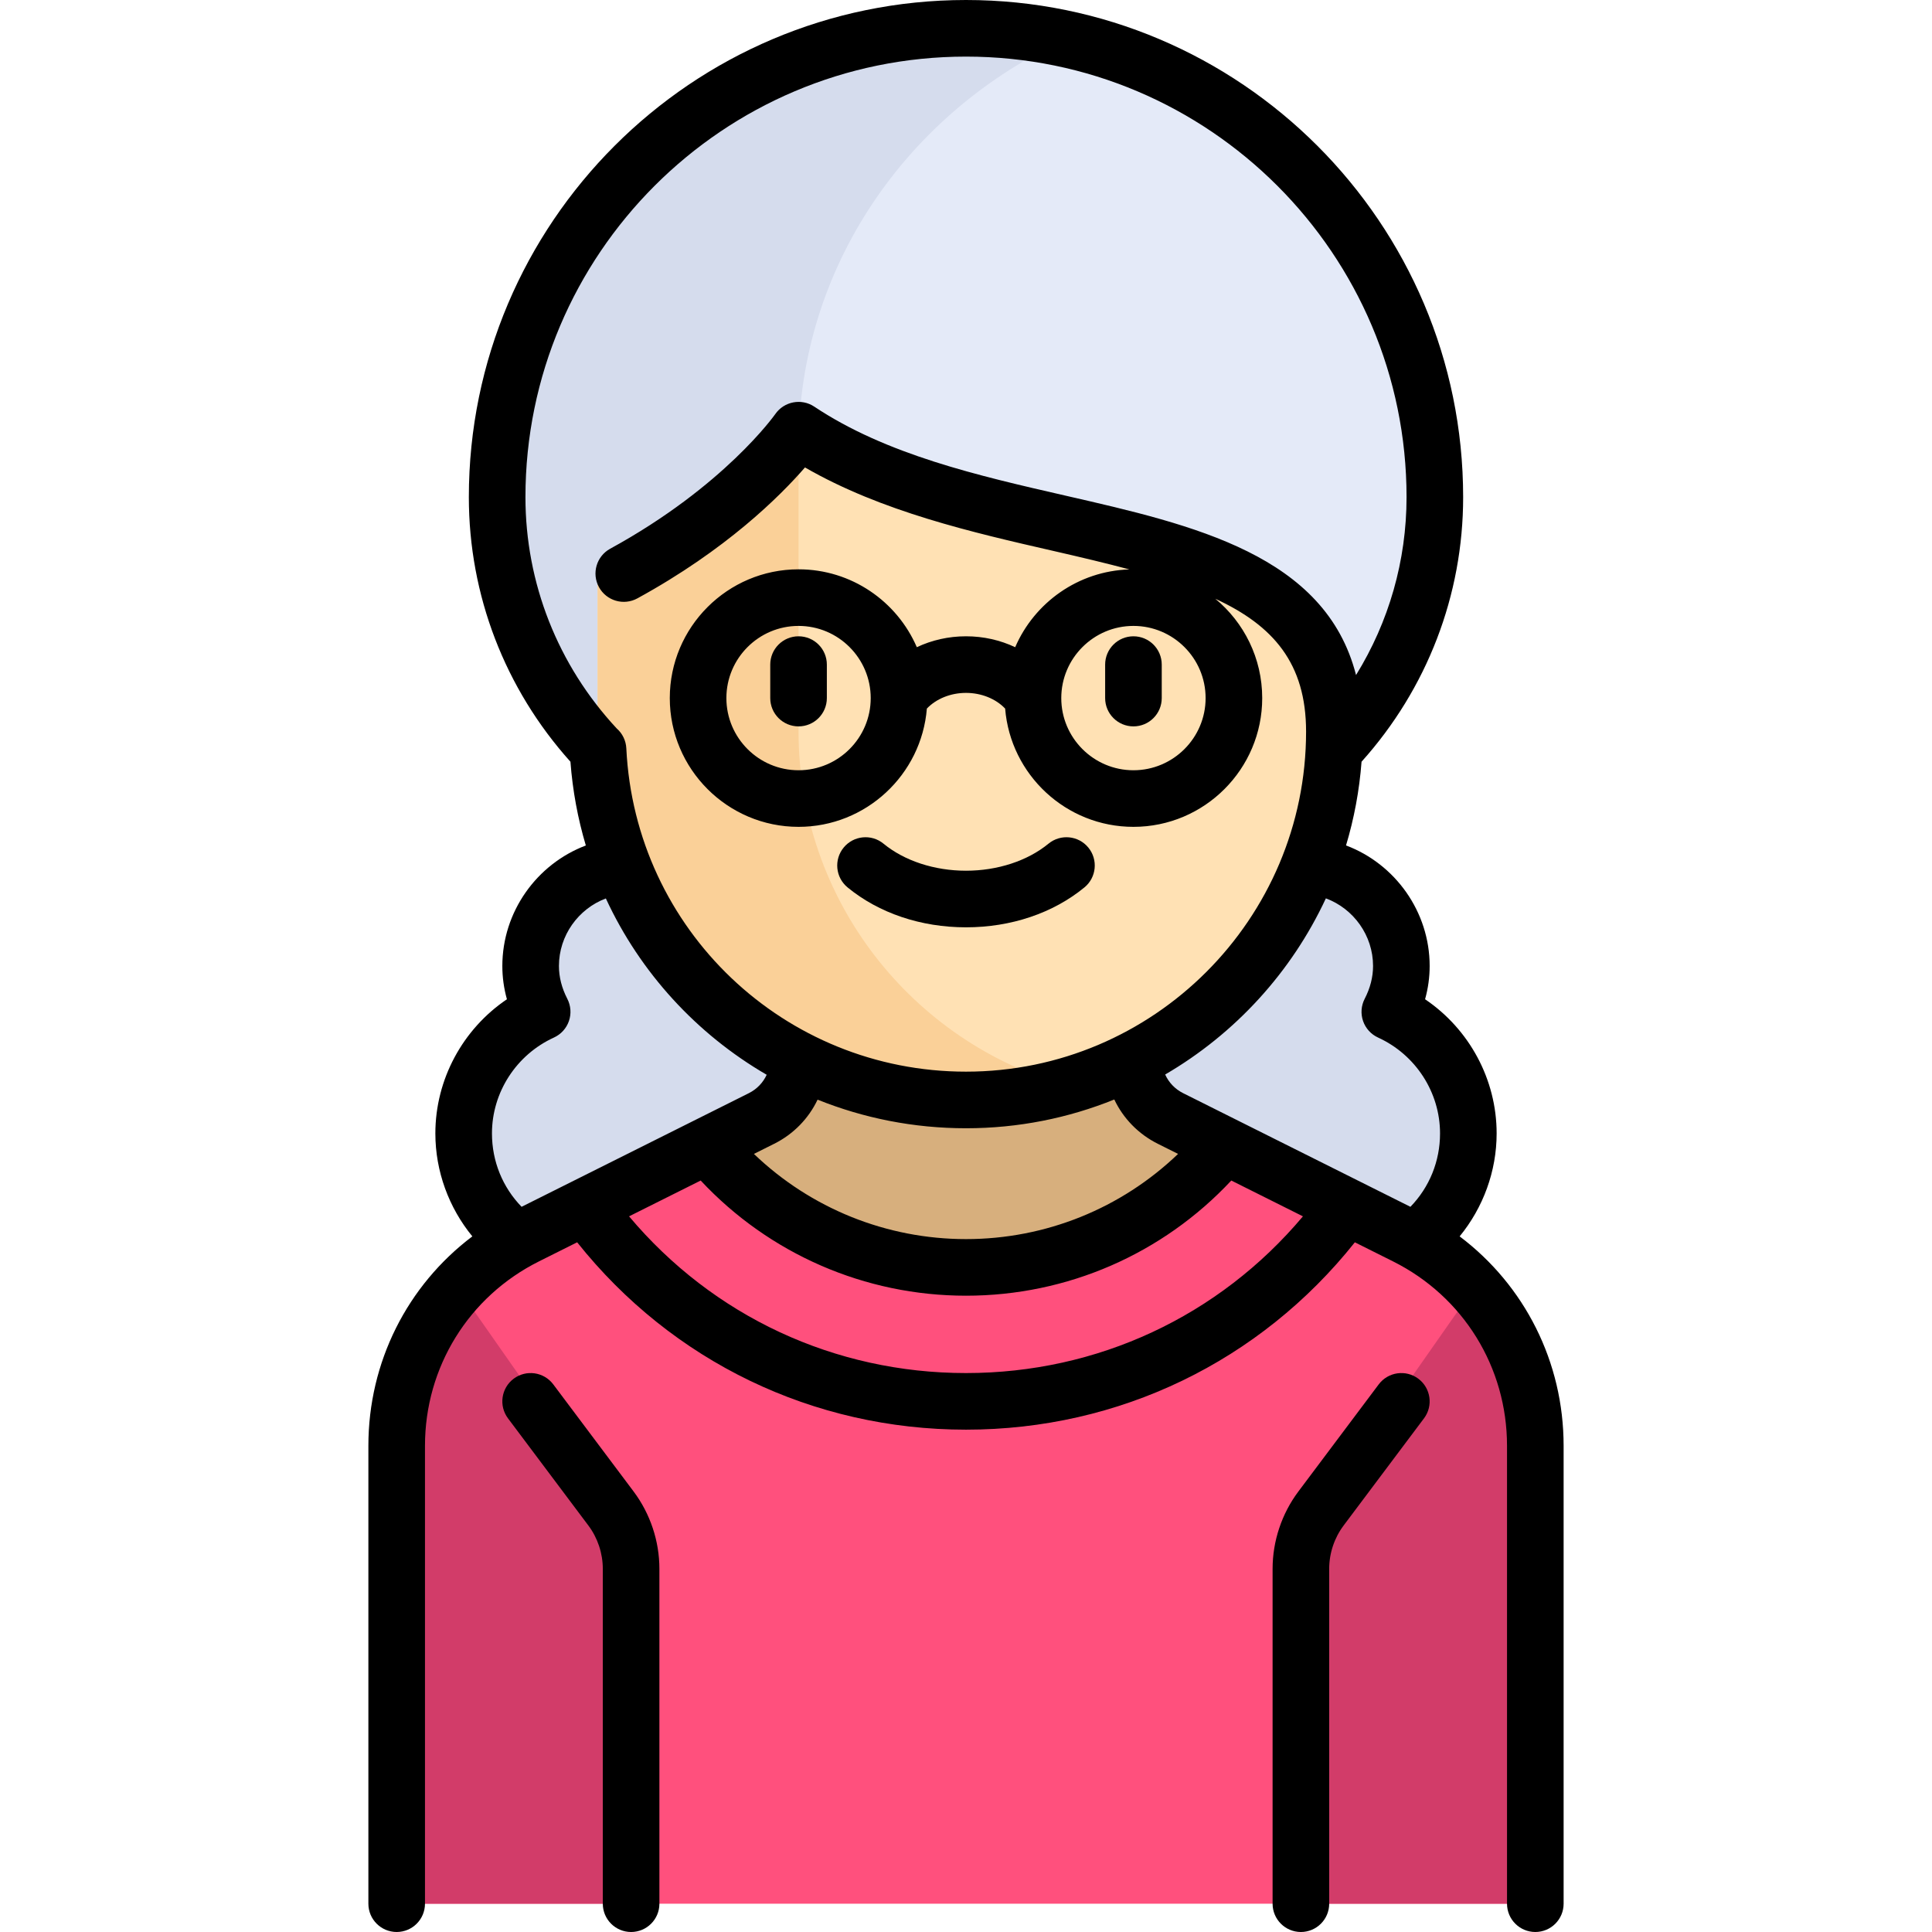 <?xml version="1.0" encoding="iso-8859-1"?>
<!-- Generator: Adobe Illustrator 19.0.0, SVG Export Plug-In . SVG Version: 6.00 Build 0)  -->
<svg version="1.1" id="Layer_1" xmlns="http://www.w3.org/2000/svg" xmlns:xlink="http://www.w3.org/1999/xlink" x="0px" y="0px"
	 viewBox="0 0 512 512" style="enable-background:new 0 0 512 512;" xml:space="preserve">
<g>
	<path style="fill:#D5DCED;" d="M167.249,229.375c-14.705,0-26.625,11.92-26.625,26.625c0,4.398,1.168,8.484,3.056,12.14
		c-12.251,5.597-20.806,17.886-20.806,32.235c0,19.606,15.894,35.5,35.5,35.5h53.25v-106.5H167.249z"/>
	<path style="fill:#D5DCED;" d="M344.749,229.375c14.705,0,26.625,11.92,26.625,26.625c0,4.398-1.168,8.484-3.056,12.14
		c12.251,5.597,20.806,17.886,20.806,32.235c0,19.606-15.894,35.5-35.5,35.5h-53.25v-106.5H344.749z"/>
</g>
<path style="fill:#FF507D;" d="M372.532,327.579l-62.346-31.173c-6.014-3.007-9.812-9.153-9.812-15.876h-88.75
	c0,6.723-3.798,12.869-9.812,15.876l-62.346,31.173c-21.047,10.523-34.342,32.035-34.342,55.566V504.5h301.75V383.145
	C406.874,359.614,393.579,338.103,372.532,327.579z"/>
<path style="fill:#D7AF7D;" d="M255.999,335.875c27.579,0,52.219-12.581,68.497-32.314l-14.31-7.155
	c-6.014-3.007-9.812-9.153-9.812-15.876h-88.75c0,6.723-3.798,12.869-9.812,15.876l-14.31,7.155
	C203.78,323.294,228.42,335.875,255.999,335.875z"/>
<ellipse style="fill:#E4EAF8;" cx="255.999" cy="127.31" rx="124.25" ry="119.81"/>
<path style="fill:#D5DCED;" d="M211.624,118.438c0-47.758,29.05-88.868,70.976-108.116C274.022,8.515,265.139,7.5,255.999,7.5
	c-68.621,0-124.25,53.642-124.25,119.813c0,66.17,55.629,119.813,124.25,119.813c19.094,0,37.11-4.276,53.274-11.696
	C253.447,223.675,211.624,175.795,211.624,118.438z"/>
<path style="fill:#FFE1B4;" d="M206.537,118.759c-8.985,8.073-28.574,24.211-48.163,30.74c0,0,0,19.906,0,41.129
	c0,53.753,42.053,99.871,95.796,100.854c54.754,1.002,99.454-43.083,99.454-97.608c0-59.772-90.37-45.605-136.736-76.063
	C213.658,115.691,209.411,116.177,206.537,118.759z"/>
<path style="fill:#FAD098;" d="M211.624,193.875V116.54c-1.852,0.172-3.661,0.938-5.119,2.248c-9,8.082-28.566,24.191-48.131,30.711
	v41.138c0,49.698,35.786,93.736,85.08,100.061c13.755,1.765,26.984,0.542,39.26-2.945
	C241.71,276.181,211.624,238.582,211.624,193.875z"/>
<g>
	<path style="fill:#D23C69;" d="M160.832,397.708l-39.414-56.306c-10.241,11.249-16.293,26.001-16.293,41.743V504.5h62.125v-86.435
		C167.249,410.782,165.009,403.675,160.832,397.708z"/>
	<path style="fill:#D23C69;" d="M351.166,397.708l39.414-56.306c10.241,11.249,16.293,26.001,16.293,41.743V504.5h-62.124v-86.435
		C344.749,410.782,346.989,403.675,351.166,397.708z"/>
</g>
<path d="M146.624,366.875c-2.485-3.313-7.185-3.985-10.5-1.5c-3.313,2.485-3.985,7.187-1.5,10.5l21.3,28.4
	c2.467,3.289,3.825,7.364,3.825,11.475v88.75c0,4.142,3.358,7.5,7.5,7.5s7.5-3.358,7.5-7.5v-88.75
	c0-7.335-2.424-14.606-6.825-20.475L146.624,366.875z"/>
<path d="M386.821,327.652c6.244-7.622,9.803-17.275,9.803-27.277c0-14.341-7.259-27.649-18.964-35.563
	c0.808-2.891,1.214-5.836,1.214-8.812c0-14.386-9.136-27.046-22.163-31.953c2.134-7.109,3.534-14.532,4.112-22.181
	c17.382-19.359,26.926-44.157,26.926-70.116C387.749,59.103,328.646,0,255.999,0s-131.75,59.103-131.75,131.75
	c0,25.959,9.542,50.754,26.924,70.114c0.574,7.667,1.963,15.094,4.078,22.197c-13.007,4.916-22.126,17.567-22.126,31.94
	c0,2.976,0.407,5.921,1.214,8.812c-11.706,7.914-18.964,21.222-18.964,35.563c0,10.002,3.556,19.657,9.801,27.278
	c-17.244,13.002-27.551,33.308-27.551,55.492V504.5c0,4.142,3.358,7.5,7.5,7.5s7.5-3.358,7.5-7.5V383.146
	c0-20.824,11.57-39.545,30.196-48.858l10.133-5.066c25.165,31.601,62.521,49.654,103.046,49.654
	c40.548,0,77.888-18.046,103.051-49.652l10.128,5.064c18.625,9.313,30.196,28.034,30.196,48.858V504.5c0,4.142,3.358,7.5,7.5,7.5
	c4.142,0,7.5-3.358,7.5-7.5V383.146C414.374,360.961,404.066,340.654,386.821,327.652z M363.874,256c0,2.92-0.747,5.846-2.22,8.698
	c-0.941,1.823-1.095,3.952-0.425,5.892c0.67,1.939,2.106,3.52,3.973,4.372c9.976,4.558,16.422,14.533,16.422,25.414
	c0,7.385-2.82,14.258-7.849,19.441l-60.236-30.118c-2.159-1.08-3.809-2.836-4.758-4.94c18.537-10.808,33.487-27.121,42.589-46.685
	C358.711,240.797,363.874,247.905,363.874,256z M216.669,291.418c12.159,4.893,25.437,7.582,39.33,7.582
	c13.887,0,27.153-2.709,39.3-7.622c2.365,4.994,6.361,9.15,11.533,11.736l5.37,2.685c-15.058,14.445-35.069,22.576-56.203,22.576
	c-21.102,0-41.142-8.135-56.204-22.575l5.371-2.685C210.324,300.536,214.304,296.394,216.669,291.418z M139.249,131.75
	c0-64.376,52.374-116.75,116.75-116.75s116.75,52.374,116.75,116.75c0,16.806-4.672,33.048-13.386,47.145
	c-8.118-31.783-42.974-39.759-76.821-47.504c-23.438-5.363-47.674-10.909-66.757-23.631c-3.401-2.269-8.005-1.375-10.335,1.983
	c-0.131,0.189-13.487,19.124-43.741,35.673c-3.634,1.988-4.969,6.545-2.981,10.179s6.545,4.967,10.179,2.981
	c23.534-12.874,37.778-27.044,44.42-34.699c20.275,11.703,44.378,17.219,65.869,22.136c7.201,1.648,13.906,3.234,20.091,4.889
	c-13.563,0.428-25.154,8.801-30.256,20.615c-3.943-1.87-8.385-2.893-13.032-2.893c-4.647,0-9.088,1.023-13.032,2.893
	c-5.238-12.13-17.313-20.643-31.343-20.643c-18.816,0-34.125,15.309-34.125,34.125s15.309,34.125,34.125,34.125
	c17.878,0,32.579-13.823,34.002-31.341c2.476-2.594,6.283-4.159,10.373-4.159c4.09,0,7.897,1.565,10.373,4.159
	c1.423,17.518,16.124,31.341,34.002,31.341c18.816,0,34.125-15.309,34.125-34.125c0-10.583-4.843-20.056-12.428-26.32
	c15.409,7.116,24.053,17.151,24.053,35.195c0,49.696-40.43,90.126-90.125,90.126c-48.146,0-87.687-37.635-90.018-85.679
	c-0.1-2.056-1.037-3.958-2.558-5.286C147.83,176.266,139.249,154.525,139.249,131.75z M281.249,184.989
	c0.006-10.54,8.583-19.114,19.125-19.114c10.545,0,19.125,8.58,19.125,19.125s-8.58,19.125-19.125,19.125
	c-10.544,0-19.123-8.578-19.125-19.121C281.249,184.999,281.249,184.994,281.249,184.989z M230.749,185.004
	c-0.002,10.543-8.581,19.121-19.125,19.121c-10.545,0-19.125-8.58-19.125-19.125s8.58-19.125,19.125-19.125
	c10.542,0,19.118,8.574,19.125,19.114C230.749,184.994,230.749,184.999,230.749,185.004z M146.796,274.961
	c1.867-0.853,3.302-2.433,3.973-4.372c0.67-1.939,0.516-4.069-0.425-5.892c-1.473-2.852-2.22-5.778-2.22-8.698
	c0-8.069,5.13-15.157,12.434-17.901c9.093,19.654,24.063,35.952,42.622,46.728c-0.954,2.073-2.586,3.804-4.721,4.871l-60.235,30.118
	c-5.029-5.183-7.849-12.055-7.849-19.441C130.374,289.494,136.82,279.519,146.796,274.961z M255.999,363.875
	c-34.838,0-67.034-15.061-89.291-41.532l18.979-9.49c18.187,19.459,43.526,30.522,70.312,30.522
	c26.825,0,52.122-11.057,70.308-30.523l18.986,9.493C323.04,348.82,290.857,363.875,255.999,363.875z"/>
<path d="M375.874,365.375c-3.313-2.485-8.015-1.813-10.5,1.5l-21.3,28.4c-4.401,5.869-6.825,13.14-6.825,20.475v88.75
	c0,4.142,3.358,7.5,7.5,7.5c4.142,0,7.5-3.358,7.5-7.5v-88.75c0-4.111,1.358-8.186,3.825-11.475l21.3-28.4
	C379.859,372.562,379.187,367.86,375.874,365.375z"/>
<path d="M224.612,235.169c8.301,6.823,19.448,10.581,31.387,10.581c11.939,0,23.086-3.758,31.387-10.581
	c3.2-2.63,3.662-7.356,1.032-10.556c-2.63-3.2-7.356-3.662-10.556-1.032c-5.543,4.556-13.512,7.169-21.863,7.169
	c-8.351,0-16.32-2.613-21.863-7.169c-3.199-2.631-7.926-2.168-10.556,1.032S221.412,232.539,224.612,235.169z"/>
<path d="M211.624,168.625c-4.142,0-7.5,3.358-7.5,7.5V185c0,4.142,3.358,7.5,7.5,7.5s7.5-3.358,7.5-7.5v-8.875
	C219.124,171.983,215.766,168.625,211.624,168.625z"/>
<path d="M300.374,192.5c4.142,0,7.5-3.358,7.5-7.5v-8.875c0-4.142-3.358-7.5-7.5-7.5c-4.142,0-7.5,3.358-7.5,7.5V185
	C292.874,189.142,296.232,192.5,300.374,192.5z"/>
<g>
</g>
<g>
</g>
<g>
</g>
<g>
</g>
<g>
</g>
<g>
</g>
<g>
</g>
<g>
</g>
<g>
</g>
<g>
</g>
<g>
</g>
<g>
</g>
<g>
</g>
<g>
</g>
<g>
</g>
</svg>
